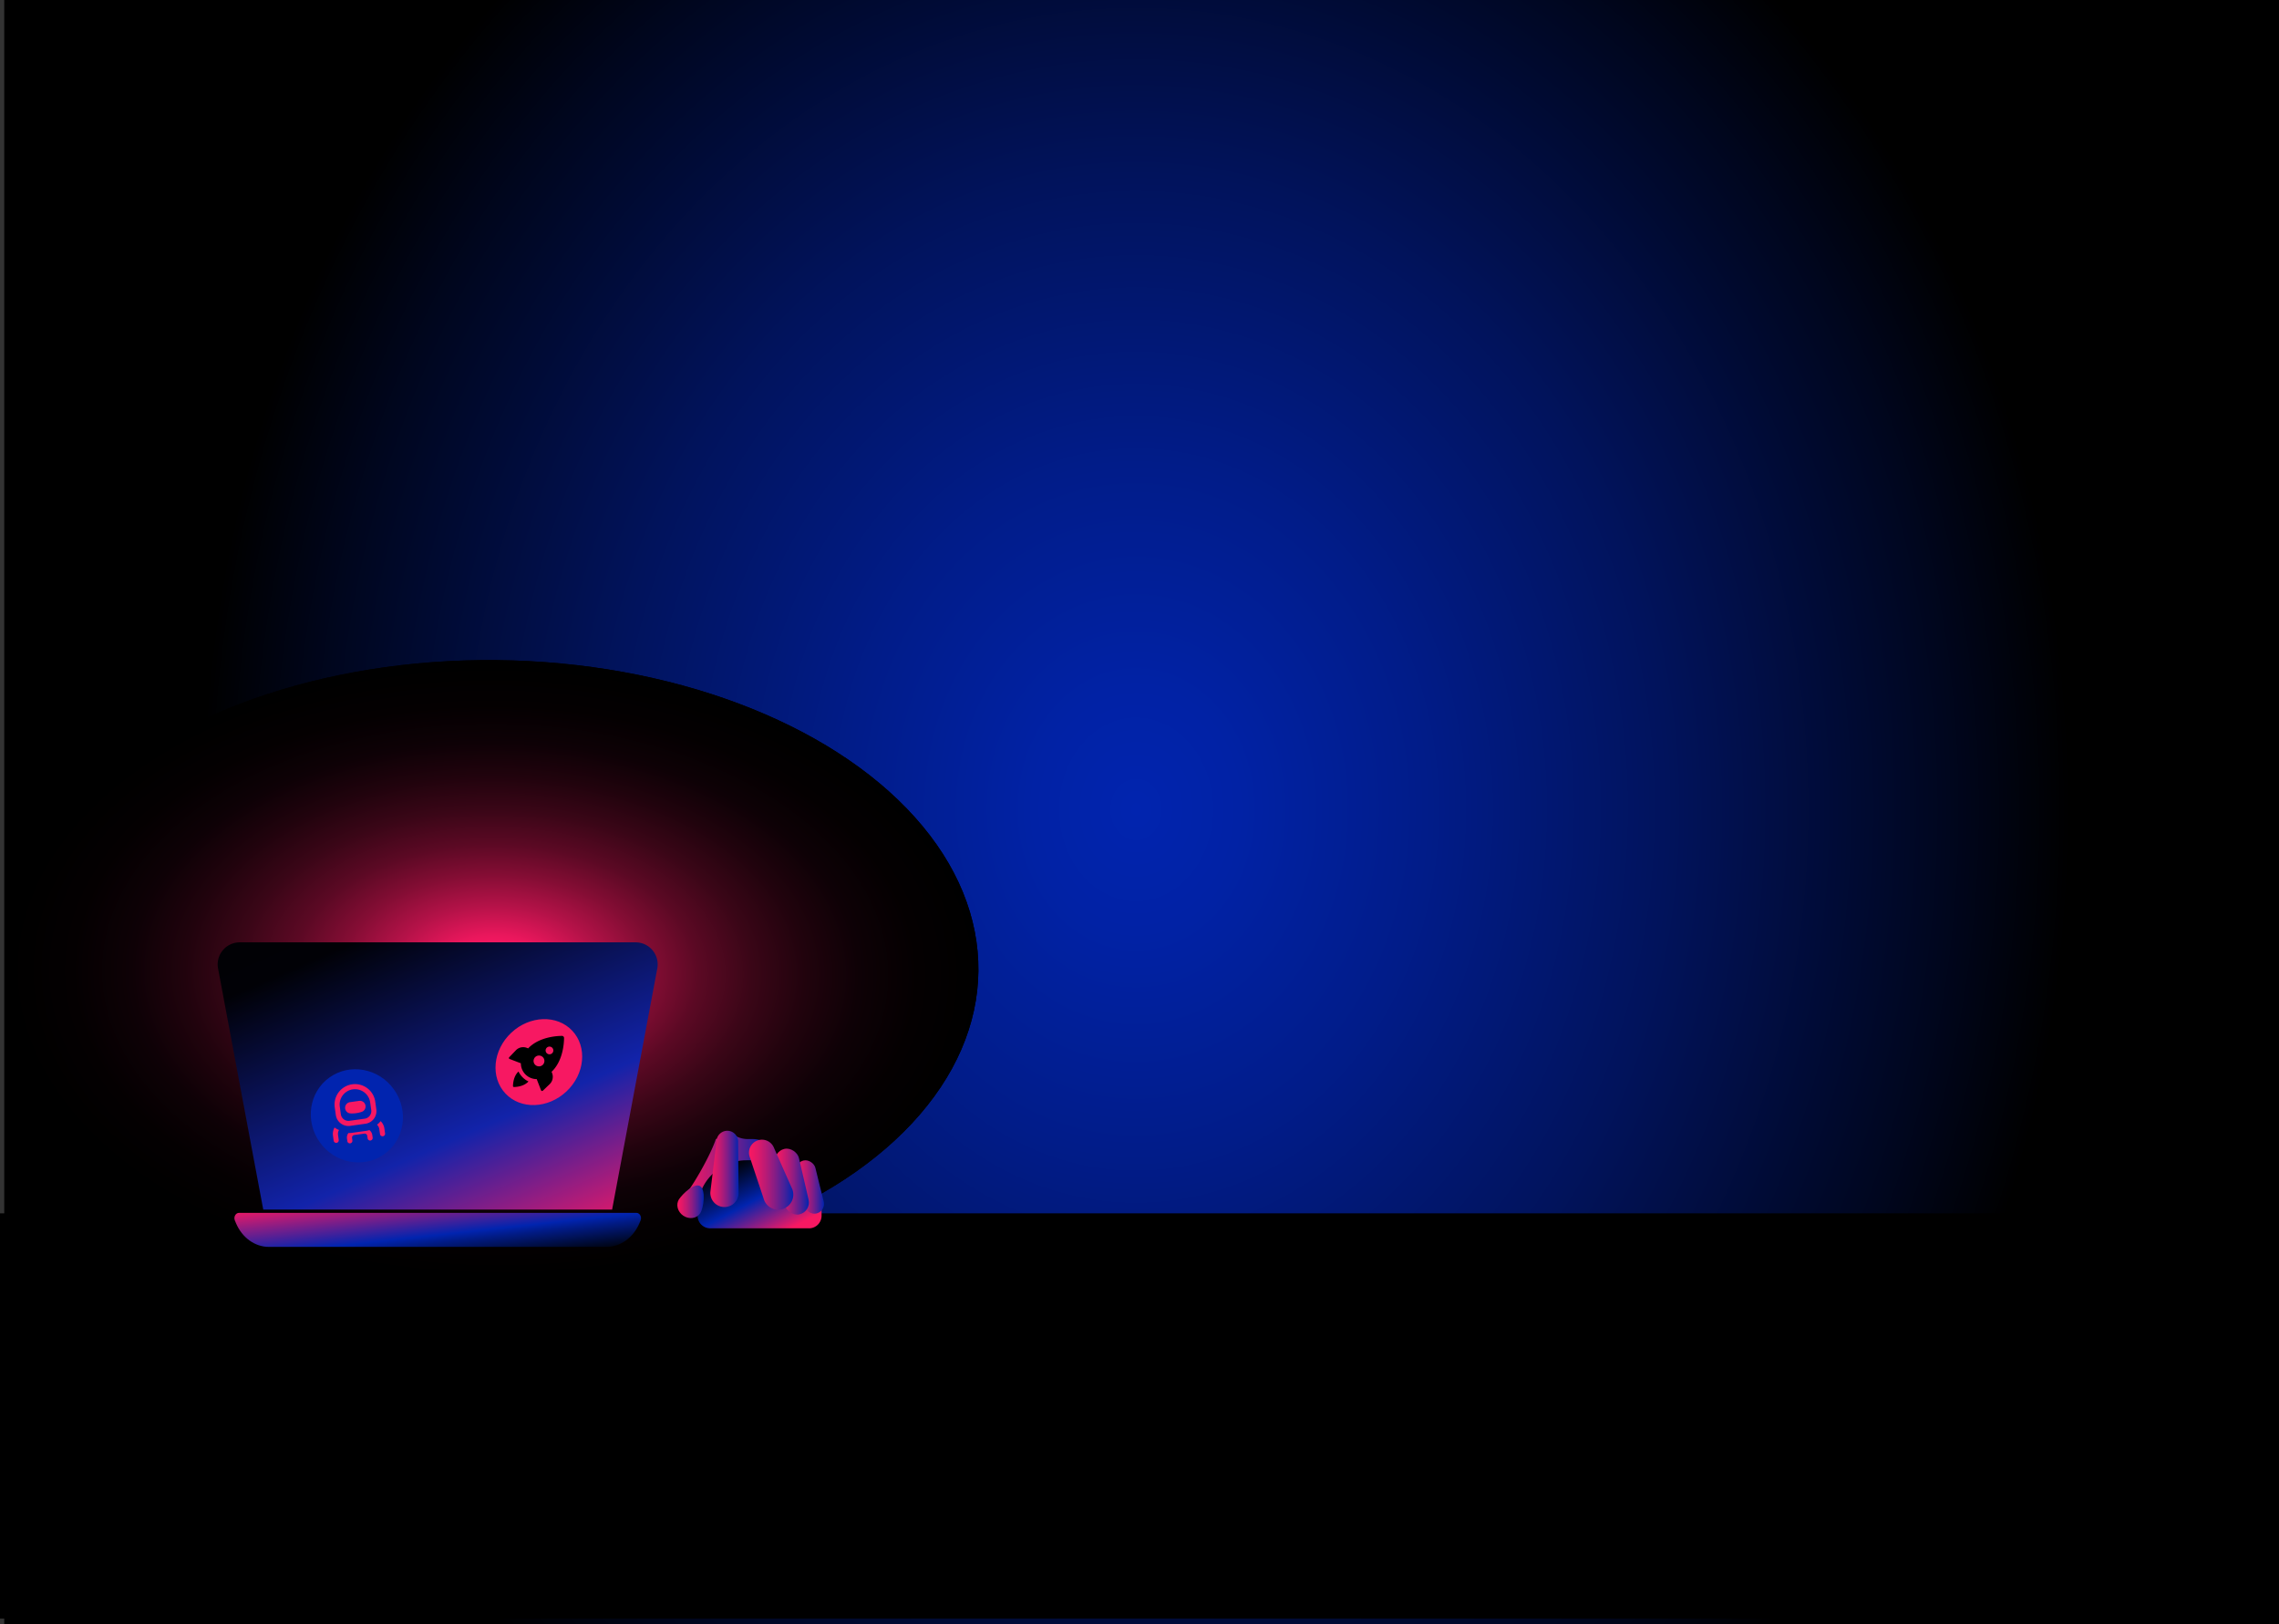 <svg xmlns="http://www.w3.org/2000/svg" xmlns:xlink="http://www.w3.org/1999/xlink" viewBox="0 0 1962.77 1399.33"><rect x="0" y="0" width="1962.77" height="1399.33" fill="#333333" stroke="none"/><defs><style>.cls-1{isolation:isolate;}.cls-2{fill:url(#radial-gradient);}.cls-3{fill:url(#linear-gradient);}.cls-4{fill:url(#New_Gradient_Swatch_13);}.cls-5{fill:none;}.cls-6{mix-blend-mode:screen;fill:url(#radial-gradient-2);}.cls-7{fill:url(#linear-gradient-2);}.cls-8{fill:url(#linear-gradient-3);}.cls-9{fill:url(#linear-gradient-4);}.cls-10{fill:url(#linear-gradient-5);}.cls-11{fill:url(#linear-gradient-6);}.cls-12{fill:url(#linear-gradient-7);}.cls-13{fill:url(#linear-gradient-8);}.cls-14{fill:url(#linear-gradient-9);}.cls-15{fill:url(#linear-gradient-10);}.cls-16{fill:#f71862;}.cls-17{fill:#0124af;}</style><radialGradient id="radial-gradient" cx="960.63" cy="692.19" r="737.72" gradientTransform="translate(-68.6 -202.58) scale(1.09 1.3)" gradientUnits="userSpaceOnUse"><stop offset="0" stop-color="#0124af"/><stop offset="0.11" stop-color="#0122a5"/><stop offset="0.31" stop-color="#011c89"/><stop offset="0.57" stop-color="#01135c"/><stop offset="0.87" stop-color="#00061e"/><stop offset="1"/></radialGradient><linearGradient id="linear-gradient" x1="180.88" y1="762.05" x2="515.44" y2="762.05" gradientUnits="userSpaceOnUse"><stop offset="0" stop-color="#f71862"/><stop offset="0.49" stop-color="#0124af"/><stop offset="0.52" stop-color="#01209b"/><stop offset="0.72" stop-color="#000a30"/><stop offset="0.81" stop-color="#000106"/><stop offset="1"/></linearGradient><linearGradient id="New_Gradient_Swatch_13" x1="270.81" y1="764.79" x2="426.2" y2="764.79" gradientUnits="userSpaceOnUse"><stop offset="0" stop-color="#fff"/><stop offset="0.2" stop-color="#c9b8a0"/><stop offset="0.59" stop-color="#a175a7"/><stop offset="1" stop-color="#662483"/></linearGradient><radialGradient id="radial-gradient-2" cx="1104.32" cy="1344.7" r="259.58" gradientTransform="matrix(0, 1.61, -1.02, 0, 1767.03, -946.76)" gradientUnits="userSpaceOnUse"><stop offset="0.09" stop-color="#f71862"/><stop offset="0.12" stop-color="#eb175d"/><stop offset="0.22" stop-color="#b41248"/><stop offset="0.32" stop-color="#840d34"/><stop offset="0.42" stop-color="#5b0924"/><stop offset="0.53" stop-color="#3a0617"/><stop offset="0.64" stop-color="#21030d"/><stop offset="0.75" stop-color="#0e0106"/><stop offset="0.87" stop-color="#040001"/><stop offset="1"/></radialGradient><linearGradient id="linear-gradient-2" x1="359.24" y1="1094.09" x2="350.47" y2="1014.34" gradientUnits="userSpaceOnUse"><stop offset="0"/><stop offset="0.09" stop-color="#000826"/><stop offset="0.3" stop-color="#011b86"/><stop offset="0.38" stop-color="#0124af"/><stop offset="0.89" stop-color="#f71862"/></linearGradient><linearGradient id="linear-gradient-3" x1="443.51" y1="1093.08" x2="230.98" y2="608.2" gradientUnits="userSpaceOnUse"><stop offset="0" stop-color="#f71862"/><stop offset="0.25" stop-color="#1223aa"/><stop offset="0.61" stop-color="#010106"/><stop offset="1"/></linearGradient><linearGradient id="linear-gradient-4" x1="561.9" y1="1010.76" x2="635.57" y2="1010.76" gradientUnits="userSpaceOnUse"><stop offset="0" stop-color="#f71862"/><stop offset="0.09" stop-color="#ef1864"/><stop offset="0.22" stop-color="#da196b"/><stop offset="0.39" stop-color="#b71b76"/><stop offset="0.58" stop-color="#871d85"/><stop offset="0.79" stop-color="#492199"/><stop offset="1" stop-color="#0124af"/></linearGradient><linearGradient id="linear-gradient-5" x1="610.7" y1="1000.51" x2="644.46" y2="1065.38" gradientTransform="translate(1263.2 2057.73) rotate(180)" gradientUnits="userSpaceOnUse"><stop offset="0"/><stop offset="0.12" stop-color="#000826"/><stop offset="0.4" stop-color="#011b86"/><stop offset="0.51" stop-color="#0124af"/><stop offset="1" stop-color="#f71862"/></linearGradient><linearGradient id="linear-gradient-6" x1="662.87" y1="1022.61" x2="687.05" y2="1022.61" gradientTransform="translate(1085.08 2177.22) rotate(-166.13)" xlink:href="#linear-gradient-4"/><linearGradient id="linear-gradient-7" x1="560.76" y1="1035.33" x2="583.51" y2="1035.33" xlink:href="#linear-gradient-4"/><linearGradient id="linear-gradient-8" x1="644.88" y1="1017.89" x2="674.13" y2="1017.89" gradientTransform="translate(1072.99 2158.11) rotate(-166.99)" xlink:href="#linear-gradient-4"/><linearGradient id="linear-gradient-9" x1="622.47" y1="1011.98" x2="660.64" y2="1011.98" xlink:href="#linear-gradient-4"/><linearGradient id="linear-gradient-10" x1="589.19" y1="1007.04" x2="613.51" y2="1007.04" xlink:href="#linear-gradient-4"/></defs><g class="cls-1"><g id="Layer_1" data-name="Layer 1"><rect class="cls-2" x="3.67" width="1959.09" height="1399.33"/><path class="cls-3" d="M454,846.21c-.88-.2-1.78-.4-2.69-.57-23.23-21.47-7.38-111.1-7.38-111.1,0-136.62-92.41-123.18-92.41-123.18-1.13-.07-2.25-.11-3.35-.15s-2.22.08-3.35.14c0,0-92.41-13.44-92.41,123.18,0,0,15.85,89.64-7.38,111.1-.91.18-1.81.37-2.69.57-7.53,1.76-42,4-61.44,66.91H515.44C496,850.24,461.5,848,454,846.21Z" transform="translate(22.59)"/><path class="cls-4" d="M425.52,755c-1.25,7.88-4,14.38-7,17.15a4.14,4.14,0,0,1-3.54,1.41,3.27,3.27,0,0,1-1.76-1c-6.49,22.46-18.91,44.82-34.55,58.26-9.13,7.85-19.38,12.66-30.19,12.66s-21.19-4.86-30.37-12.8c-15.57-13.46-27.91-35.75-34.37-58.12a3.33,3.33,0,0,1-1.77,1c-1.33.26-2.74-.49-4.1-2-2.73-3-5.22-9.18-6.41-16.56-1.56-9.72-.33-18.28,2.74-20.74a3.19,3.19,0,0,1,1.36-.66,4,4,0,0,1,3.38,1.27h0s0-.11,0-.29c.39-4.22,5.44-51.5,37.24-48.22L413.52,742l7.9-8.47a3,3,0,0,1,.79.29C425.69,735.67,427.17,744.68,425.52,755Z" transform="translate(22.59)"/><circle cx="340.01" cy="758.68" r="20.65"/><circle cx="401.75" cy="758.68" r="20.65"/><rect y="1045.27" width="1962.56" height="349.15"/><circle class="cls-5" cx="487.89" cy="1003.31" r="9.34"/><ellipse class="cls-6" cx="401.18" cy="829.74" rx="263.66" ry="417.58" transform="matrix(0.01, -1, 1, 0.01, -408.69, 1225.23)"/><ellipse class="cls-6" cx="401.18" cy="829.74" rx="263.66" ry="417.58" transform="matrix(0.01, -1, 1, 0.01, -408.69, 1225.23)"/><path class="cls-7" d="M499.71,1074.2H209c-12.11,0-23.15-8-28.4-20.54l-.92-2.21c-1.28-3,.66-6.59,3.6-6.59h342.2c2.94,0,4.88,3.54,3.6,6.59l-.92,2.21C522.86,1066.22,511.82,1074.2,499.71,1074.2Z" transform="translate(22.59)"/><path class="cls-8" d="M504.58,1042.06H204.13L165.21,834.34a19,19,0,0,1,18.7-22.52H524.8a19,19,0,0,1,18.7,22.52Z" transform="translate(22.59)"/><path class="cls-9" d="M561.9,1033.18a4,4,0,0,0,2.29-.55c2.62-1.26,9.39-11,16.29-23.15,10.89-19.21,13.45-28.18,13.45-28.18l14.73-4.49s4.41,4.79,14.1,4.49c20.49-.64,8.32,10.25,8.32,10.25l4.49,17.29-32,14.73-25,21.14" transform="translate(22.59)"/><path class="cls-10" d="M589.09,999.55h85A10.88,10.88,0,0,1,685,1010.44V1016a42.16,42.16,0,0,1-42.16,42.16H620.36A42.16,42.16,0,0,1,578.21,1016v-5.59a10.88,10.88,0,0,1,10.88-10.88Z" transform="translate(1285.79 2057.73) rotate(-180)"/><rect class="cls-11" x="666.46" y="999.13" width="17" height="46.96" rx="8.5" transform="translate(1597.98 1853.59) rotate(166.13)"/><path class="cls-12" d="M565.87,1047.3c5,3.39,11.52,2.52,14.54-2s5.07-20,.07-23.38-15.16,6.64-18.19,11.11S560.87,1043.92,565.87,1047.3Z" transform="translate(22.59)"/><rect class="cls-13" x="649.04" y="988.97" width="20.93" height="57.84" rx="10.47" transform="translate(1553.77 1861.24) rotate(166.99)"/><path class="cls-14" d="M652.28,1041.28h0a13,13,0,0,0,7.5-16.79L644.06,989a11.17,11.17,0,0,0-14.41-6.44h0A11.16,11.16,0,0,0,623.21,997l12.29,36.82A13,13,0,0,0,652.28,1041.28Z" transform="translate(22.59)"/><path class="cls-15" d="M600.66,1039.85h0a12.17,12.17,0,0,0,12.85-11.46L613.09,984a9.31,9.31,0,0,0-8.76-9.82h0a9.31,9.31,0,0,0-9.82,8.77l-5.3,44A12.16,12.16,0,0,0,600.66,1039.85Z" transform="translate(22.59)"/><ellipse class="cls-16" cx="441.46" cy="915.05" rx="39.49" ry="34.7" transform="translate(-484.32 550.65) rotate(-43.23)"/><path d="M427.51,928.1a18,18,0,0,1-3.55-5,2.31,2.31,0,0,0-.35.35c-3.9,3.9-4.35,10-4.4,12.19a.79.79,0,0,0,.8.8c2.15,0,8.3-.5,12.2-4.4l.35-.35A18.16,18.16,0,0,1,427.51,928.1Z" transform="translate(22.59)"/><path d="M452.9,924.51l-.45-1.2c.15-.15.35-.3.5-.45,9.15-9.15,10.2-23.55,10.25-28.6a1.81,1.81,0,0,0-1.85-1.85c-5.05.05-19.44,1.1-28.59,10.25-.15.15-.3.35-.45.5l-1.2-.45a8.69,8.69,0,0,0-9.4,2.1l-5.75,6a.91.91,0,0,0,.35,1.5L426,916a13.63,13.63,0,0,0,13.65,13.64l3.75,9.65a.94.94,0,0,0,1.5.35l6-5.75A8.75,8.75,0,0,0,452.9,924.51Zm.1-21.9a3.32,3.32,0,1,1-4.7,0A3.32,3.32,0,0,1,453,902.61Zm-14.69,14.7a4.67,4.67,0,1,1,6.6,0A4.71,4.71,0,0,1,438.31,917.31Z" transform="translate(22.59)"/><ellipse class="cls-17" cx="284.79" cy="961.25" rx="39.21" ry="40.61" transform="translate(-484.32 346.17) rotate(-35.65)"/><path class="cls-16" d="M279.05,969.93l13.09-1.83a11,11,0,0,0,9.38-12.43l-.91-6.54A17.62,17.62,0,1,0,265.7,954l.92,6.55A11,11,0,0,0,279.05,969.93Zm-9-16.54a13.21,13.21,0,1,1,26.17-3.65l.92,6.54a6.62,6.62,0,0,1-5.63,7.46l-13.09,1.83a6.62,6.62,0,0,1-7.46-5.63Z" transform="translate(22.59)"/><path class="cls-16" d="M274.68,955a4.88,4.88,0,0,1,4.16-5.5l7.91-1.11a4.88,4.88,0,0,1,2.29,9.43h0a25.22,25.22,0,0,1-9.82,1.37h0A4.86,4.86,0,0,1,274.68,955Z" transform="translate(22.59)"/><path class="cls-16" d="M265.56,971.35a15.44,15.44,0,0,0,3.84,2.11,6.62,6.62,0,0,0-.87,4.24l.61,4.37a2.2,2.2,0,0,1-4.36.61l-.61-4.37a10.9,10.9,0,0,1,1.39-7Z" transform="translate(22.59)"/><path class="cls-16" d="M308.46,972.16l.61,4.36a2.21,2.21,0,0,1-4.37.61l-.61-4.36a6.44,6.44,0,0,0-2-3.84,15.23,15.23,0,0,0,3.12-3.09,10.92,10.92,0,0,1,3.25,6.32Z" transform="translate(22.59)"/><path class="cls-16" d="M295.53,973.55a6.62,6.62,0,0,1,2.52,4.32l.3,2.19a2.2,2.2,0,1,1-4.36.6l-.3-2.18a2.21,2.21,0,0,0-2.49-1.87l-8.73,1.21a2.21,2.21,0,0,0-1.87,2.49l.3,2.18a2.2,2.2,0,1,1-4.36.61l-.3-2.18a6.59,6.59,0,0,1,1.24-4.85A15.18,15.18,0,0,0,280,976l13.09-1.83A15.31,15.31,0,0,0,295.53,973.55Z" transform="translate(22.59)"/></g></g></svg>